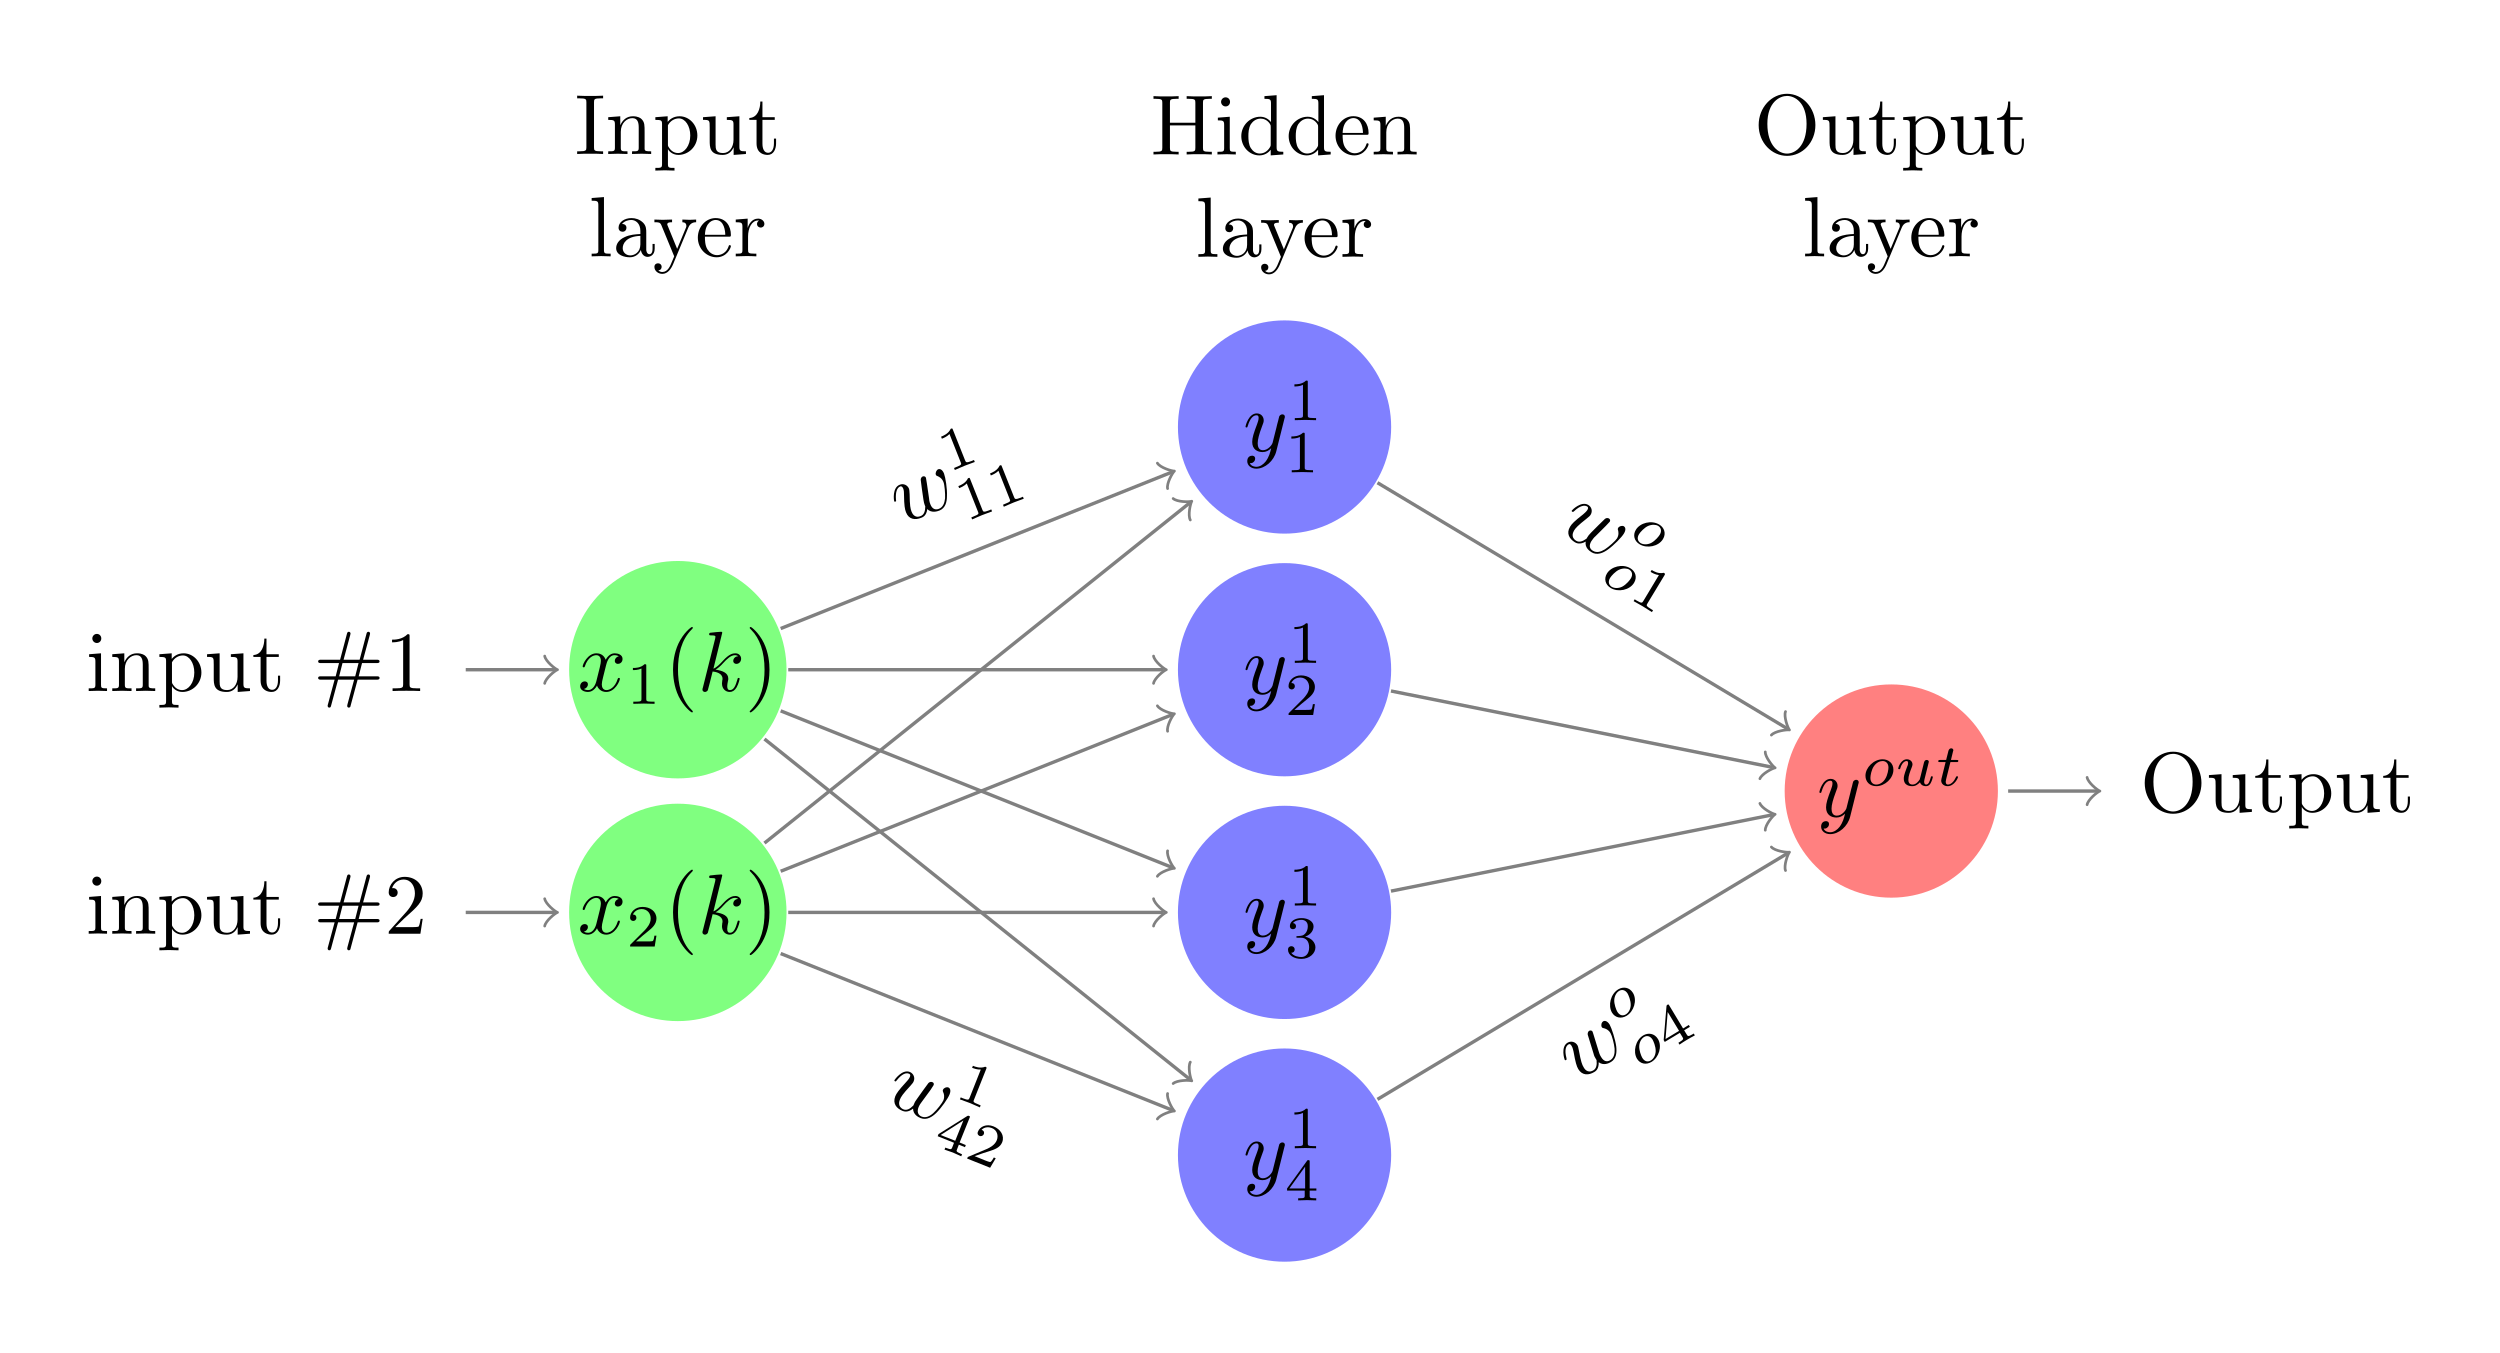 <?xml version="1.0" encoding="UTF-8"?>
<svg xmlns="http://www.w3.org/2000/svg" xmlns:xlink="http://www.w3.org/1999/xlink" width="292pt" height="158pt" viewBox="0 0 292 158" version="1.1">
<defs>
<g>
<symbol overflow="visible" id="glyph0-0">
<path style="stroke:none;" d=""/>
</symbol>
<symbol overflow="visible" id="glyph0-1">
<path style="stroke:none;" d="M 3.328 -3.016 C 3.391 -3.266 3.625 -4.188 4.312 -4.188 C 4.359 -4.188 4.609 -4.188 4.812 -4.062 C 4.531 -4 4.344 -3.766 4.344 -3.516 C 4.344 -3.359 4.453 -3.172 4.719 -3.172 C 4.938 -3.172 5.25 -3.344 5.25 -3.75 C 5.25 -4.266 4.672 -4.406 4.328 -4.406 C 3.75 -4.406 3.406 -3.875 3.281 -3.656 C 3.031 -4.312 2.5 -4.406 2.203 -4.406 C 1.172 -4.406 0.594 -3.125 0.594 -2.875 C 0.594 -2.766 0.703 -2.766 0.719 -2.766 C 0.797 -2.766 0.828 -2.797 0.844 -2.875 C 1.188 -3.938 1.844 -4.188 2.188 -4.188 C 2.375 -4.188 2.719 -4.094 2.719 -3.516 C 2.719 -3.203 2.547 -2.547 2.188 -1.141 C 2.031 -0.531 1.672 -0.109 1.234 -0.109 C 1.172 -0.109 0.953 -0.109 0.734 -0.234 C 0.984 -0.297 1.203 -0.5 1.203 -0.781 C 1.203 -1.047 0.984 -1.125 0.844 -1.125 C 0.531 -1.125 0.297 -0.875 0.297 -0.547 C 0.297 -0.094 0.781 0.109 1.219 0.109 C 1.891 0.109 2.25 -0.594 2.266 -0.641 C 2.391 -0.281 2.75 0.109 3.344 0.109 C 4.375 0.109 4.938 -1.172 4.938 -1.422 C 4.938 -1.531 4.859 -1.531 4.828 -1.531 C 4.734 -1.531 4.719 -1.484 4.688 -1.422 C 4.359 -0.344 3.688 -0.109 3.375 -0.109 C 2.984 -0.109 2.828 -0.422 2.828 -0.766 C 2.828 -0.984 2.875 -1.203 2.984 -1.641 Z M 3.328 -3.016 "/>
</symbol>
<symbol overflow="visible" id="glyph0-2">
<path style="stroke:none;" d="M 2.859 -6.812 C 2.859 -6.812 2.859 -6.922 2.734 -6.922 C 2.5 -6.922 1.781 -6.844 1.516 -6.812 C 1.438 -6.812 1.328 -6.797 1.328 -6.625 C 1.328 -6.5 1.422 -6.5 1.562 -6.5 C 2.047 -6.5 2.062 -6.438 2.062 -6.328 L 2.031 -6.125 L 0.594 -0.391 C 0.547 -0.25 0.547 -0.234 0.547 -0.172 C 0.547 0.062 0.75 0.109 0.844 0.109 C 0.969 0.109 1.109 0.016 1.172 -0.094 C 1.219 -0.188 1.672 -2.031 1.734 -2.281 C 2.078 -2.25 2.891 -2.094 2.891 -1.438 C 2.891 -1.359 2.891 -1.328 2.859 -1.219 C 2.844 -1.109 2.828 -0.984 2.828 -0.875 C 2.828 -0.297 3.219 0.109 3.734 0.109 C 4.031 0.109 4.312 -0.047 4.531 -0.422 C 4.781 -0.859 4.891 -1.406 4.891 -1.422 C 4.891 -1.531 4.797 -1.531 4.766 -1.531 C 4.672 -1.531 4.656 -1.484 4.625 -1.344 C 4.422 -0.625 4.203 -0.109 3.766 -0.109 C 3.562 -0.109 3.438 -0.219 3.438 -0.578 C 3.438 -0.75 3.484 -0.984 3.516 -1.141 C 3.562 -1.312 3.562 -1.344 3.562 -1.453 C 3.562 -2.094 2.938 -2.375 2.078 -2.5 C 2.391 -2.672 2.719 -2.984 2.938 -3.234 C 3.422 -3.766 3.875 -4.188 4.359 -4.188 C 4.422 -4.188 4.438 -4.188 4.453 -4.172 C 4.578 -4.156 4.578 -4.156 4.672 -4.094 C 4.688 -4.094 4.688 -4.078 4.703 -4.062 C 4.234 -4.031 4.141 -3.641 4.141 -3.516 C 4.141 -3.359 4.25 -3.172 4.516 -3.172 C 4.781 -3.172 5.062 -3.391 5.062 -3.781 C 5.062 -4.078 4.828 -4.406 4.391 -4.406 C 4.109 -4.406 3.656 -4.328 2.938 -3.531 C 2.594 -3.156 2.203 -2.75 1.828 -2.609 Z M 2.859 -6.812 "/>
</symbol>
<symbol overflow="visible" id="glyph0-3">
<path style="stroke:none;" d="M 4.844 -3.797 C 4.891 -3.938 4.891 -3.953 4.891 -4.031 C 4.891 -4.203 4.75 -4.297 4.594 -4.297 C 4.5 -4.297 4.344 -4.234 4.25 -4.094 C 4.234 -4.031 4.141 -3.734 4.109 -3.547 C 4.031 -3.297 3.969 -3.016 3.906 -2.75 L 3.453 -0.953 C 3.422 -0.812 2.984 -0.109 2.328 -0.109 C 1.828 -0.109 1.719 -0.547 1.719 -0.922 C 1.719 -1.375 1.891 -2 2.219 -2.875 C 2.375 -3.281 2.422 -3.391 2.422 -3.594 C 2.422 -4.031 2.109 -4.406 1.609 -4.406 C 0.656 -4.406 0.297 -2.953 0.297 -2.875 C 0.297 -2.766 0.391 -2.766 0.406 -2.766 C 0.516 -2.766 0.516 -2.797 0.562 -2.953 C 0.844 -3.891 1.234 -4.188 1.578 -4.188 C 1.656 -4.188 1.828 -4.188 1.828 -3.875 C 1.828 -3.625 1.719 -3.359 1.656 -3.172 C 1.25 -2.109 1.078 -1.547 1.078 -1.078 C 1.078 -0.188 1.703 0.109 2.297 0.109 C 2.688 0.109 3.016 -0.062 3.297 -0.344 C 3.172 0.172 3.047 0.672 2.656 1.203 C 2.391 1.531 2.016 1.828 1.562 1.828 C 1.422 1.828 0.969 1.797 0.797 1.406 C 0.953 1.406 1.094 1.406 1.219 1.281 C 1.328 1.203 1.422 1.062 1.422 0.875 C 1.422 0.562 1.156 0.531 1.062 0.531 C 0.828 0.531 0.5 0.688 0.5 1.172 C 0.5 1.672 0.938 2.047 1.562 2.047 C 2.578 2.047 3.609 1.141 3.891 0.016 Z M 4.844 -3.797 "/>
</symbol>
<symbol overflow="visible" id="glyph1-0">
<path style="stroke:none;" d=""/>
</symbol>
<symbol overflow="visible" id="glyph1-1">
<path style="stroke:none;" d="M 2.328 -4.438 C 2.328 -4.625 2.328 -4.625 2.125 -4.625 C 1.672 -4.188 1.047 -4.188 0.766 -4.188 L 0.766 -3.938 C 0.922 -3.938 1.391 -3.938 1.766 -4.125 L 1.766 -0.578 C 1.766 -0.344 1.766 -0.25 1.078 -0.25 L 0.812 -0.25 L 0.812 0 C 0.938 0 1.797 -0.031 2.047 -0.031 C 2.266 -0.031 3.141 0 3.297 0 L 3.297 -0.25 L 3.031 -0.25 C 2.328 -0.25 2.328 -0.344 2.328 -0.578 Z M 2.328 -4.438 "/>
</symbol>
<symbol overflow="visible" id="glyph1-2">
<path style="stroke:none;" d="M 3.516 -1.266 L 3.281 -1.266 C 3.266 -1.109 3.188 -0.703 3.094 -0.641 C 3.047 -0.594 2.516 -0.594 2.406 -0.594 L 1.125 -0.594 C 1.859 -1.234 2.109 -1.438 2.516 -1.766 C 3.031 -2.172 3.516 -2.609 3.516 -3.266 C 3.516 -4.109 2.781 -4.625 1.891 -4.625 C 1.031 -4.625 0.438 -4.016 0.438 -3.375 C 0.438 -3.031 0.734 -2.984 0.812 -2.984 C 0.969 -2.984 1.172 -3.109 1.172 -3.359 C 1.172 -3.484 1.125 -3.734 0.766 -3.734 C 0.984 -4.219 1.453 -4.375 1.781 -4.375 C 2.484 -4.375 2.844 -3.828 2.844 -3.266 C 2.844 -2.656 2.406 -2.188 2.188 -1.938 L 0.516 -0.266 C 0.438 -0.203 0.438 -0.188 0.438 0 L 3.312 0 Z M 3.516 -1.266 "/>
</symbol>
<symbol overflow="visible" id="glyph1-3">
<path style="stroke:none;" d="M 1.906 -2.328 C 2.453 -2.328 2.844 -1.953 2.844 -1.203 C 2.844 -0.344 2.328 -0.078 1.938 -0.078 C 1.656 -0.078 1.031 -0.156 0.75 -0.578 C 1.078 -0.578 1.156 -0.812 1.156 -0.969 C 1.156 -1.188 0.984 -1.344 0.766 -1.344 C 0.578 -1.344 0.375 -1.219 0.375 -0.938 C 0.375 -0.281 1.094 0.141 1.938 0.141 C 2.906 0.141 3.578 -0.516 3.578 -1.203 C 3.578 -1.75 3.141 -2.297 2.375 -2.453 C 3.094 -2.719 3.359 -3.234 3.359 -3.672 C 3.359 -4.219 2.734 -4.625 1.953 -4.625 C 1.188 -4.625 0.594 -4.25 0.594 -3.688 C 0.594 -3.453 0.75 -3.328 0.953 -3.328 C 1.172 -3.328 1.312 -3.484 1.312 -3.672 C 1.312 -3.875 1.172 -4.031 0.953 -4.047 C 1.203 -4.344 1.672 -4.422 1.938 -4.422 C 2.25 -4.422 2.688 -4.266 2.688 -3.672 C 2.688 -3.375 2.594 -3.047 2.406 -2.844 C 2.188 -2.578 1.984 -2.562 1.641 -2.531 C 1.469 -2.516 1.453 -2.516 1.422 -2.516 C 1.406 -2.516 1.344 -2.5 1.344 -2.422 C 1.344 -2.328 1.406 -2.328 1.531 -2.328 Z M 1.906 -2.328 "/>
</symbol>
<symbol overflow="visible" id="glyph1-4">
<path style="stroke:none;" d="M 3.688 -1.141 L 3.688 -1.391 L 2.906 -1.391 L 2.906 -4.5 C 2.906 -4.641 2.906 -4.703 2.766 -4.703 C 2.672 -4.703 2.641 -4.703 2.578 -4.594 L 0.266 -1.391 L 0.266 -1.141 L 2.328 -1.141 L 2.328 -0.578 C 2.328 -0.328 2.328 -0.25 1.75 -0.25 L 1.562 -0.25 L 1.562 0 C 1.922 -0.016 2.359 -0.031 2.609 -0.031 C 2.875 -0.031 3.312 -0.016 3.672 0 L 3.672 -0.25 L 3.484 -0.25 C 2.906 -0.25 2.906 -0.328 2.906 -0.578 L 2.906 -1.141 Z M 2.375 -3.938 L 2.375 -1.391 L 0.531 -1.391 Z M 2.375 -3.938 "/>
</symbol>
<symbol overflow="visible" id="glyph2-0">
<path style="stroke:none;" d=""/>
</symbol>
<symbol overflow="visible" id="glyph2-1">
<path style="stroke:none;" d="M 3.297 2.391 C 3.297 2.359 3.297 2.344 3.125 2.172 C 1.891 0.922 1.562 -0.969 1.562 -2.5 C 1.562 -4.234 1.938 -5.969 3.172 -7.203 C 3.297 -7.328 3.297 -7.344 3.297 -7.375 C 3.297 -7.453 3.266 -7.484 3.203 -7.484 C 3.094 -7.484 2.203 -6.797 1.609 -5.531 C 1.109 -4.438 0.984 -3.328 0.984 -2.5 C 0.984 -1.719 1.094 -0.516 1.641 0.625 C 2.25 1.844 3.094 2.5 3.203 2.5 C 3.266 2.5 3.297 2.469 3.297 2.391 Z M 3.297 2.391 "/>
</symbol>
<symbol overflow="visible" id="glyph2-2">
<path style="stroke:none;" d="M 2.875 -2.5 C 2.875 -3.266 2.766 -4.469 2.219 -5.609 C 1.625 -6.828 0.766 -7.484 0.672 -7.484 C 0.609 -7.484 0.562 -7.438 0.562 -7.375 C 0.562 -7.344 0.562 -7.328 0.75 -7.141 C 1.734 -6.156 2.297 -4.578 2.297 -2.5 C 2.297 -0.781 1.938 0.969 0.703 2.219 C 0.562 2.344 0.562 2.359 0.562 2.391 C 0.562 2.453 0.609 2.5 0.672 2.5 C 0.766 2.5 1.672 1.812 2.25 0.547 C 2.766 -0.547 2.875 -1.656 2.875 -2.5 Z M 2.875 -2.5 "/>
</symbol>
<symbol overflow="visible" id="glyph2-3">
<path style="stroke:none;" d="M 1.766 -4.406 L 0.375 -4.297 L 0.375 -3.984 C 1.016 -3.984 1.109 -3.922 1.109 -3.438 L 1.109 -0.75 C 1.109 -0.312 1 -0.312 0.328 -0.312 L 0.328 0 C 0.641 -0.016 1.188 -0.031 1.422 -0.031 C 1.781 -0.031 2.125 -0.016 2.469 0 L 2.469 -0.312 C 1.797 -0.312 1.766 -0.359 1.766 -0.75 Z M 1.797 -6.141 C 1.797 -6.453 1.562 -6.672 1.281 -6.672 C 0.969 -6.672 0.75 -6.406 0.75 -6.141 C 0.75 -5.875 0.969 -5.609 1.281 -5.609 C 1.562 -5.609 1.797 -5.828 1.797 -6.141 Z M 1.797 -6.141 "/>
</symbol>
<symbol overflow="visible" id="glyph2-4">
<path style="stroke:none;" d="M 1.094 -3.422 L 1.094 -0.75 C 1.094 -0.312 0.984 -0.312 0.312 -0.312 L 0.312 0 C 0.672 -0.016 1.172 -0.031 1.453 -0.031 C 1.703 -0.031 2.219 -0.016 2.562 0 L 2.562 -0.312 C 1.891 -0.312 1.781 -0.312 1.781 -0.75 L 1.781 -2.594 C 1.781 -3.625 2.5 -4.188 3.125 -4.188 C 3.766 -4.188 3.875 -3.656 3.875 -3.078 L 3.875 -0.75 C 3.875 -0.312 3.766 -0.312 3.094 -0.312 L 3.094 0 C 3.438 -0.016 3.953 -0.031 4.219 -0.031 C 4.469 -0.031 5 -0.016 5.328 0 L 5.328 -0.312 C 4.812 -0.312 4.562 -0.312 4.562 -0.609 L 4.562 -2.516 C 4.562 -3.375 4.562 -3.672 4.25 -4.031 C 4.109 -4.203 3.781 -4.406 3.203 -4.406 C 2.469 -4.406 2 -3.984 1.719 -3.359 L 1.719 -4.406 L 0.312 -4.297 L 0.312 -3.984 C 1.016 -3.984 1.094 -3.922 1.094 -3.422 Z M 1.094 -3.422 "/>
</symbol>
<symbol overflow="visible" id="glyph2-5">
<path style="stroke:none;" d="M 1.719 -3.75 L 1.719 -4.406 L 0.281 -4.297 L 0.281 -3.984 C 0.984 -3.984 1.062 -3.922 1.062 -3.484 L 1.062 1.172 C 1.062 1.625 0.953 1.625 0.281 1.625 L 0.281 1.938 C 0.625 1.922 1.141 1.906 1.391 1.906 C 1.672 1.906 2.172 1.922 2.516 1.938 L 2.516 1.625 C 1.859 1.625 1.75 1.625 1.75 1.172 L 1.75 -0.594 C 1.797 -0.422 2.219 0.109 2.969 0.109 C 4.156 0.109 5.188 -0.875 5.188 -2.156 C 5.188 -3.422 4.234 -4.406 3.109 -4.406 C 2.328 -4.406 1.906 -3.969 1.719 -3.75 Z M 1.75 -1.141 L 1.75 -3.359 C 2.031 -3.875 2.516 -4.156 3.031 -4.156 C 3.766 -4.156 4.359 -3.281 4.359 -2.156 C 4.359 -0.953 3.672 -0.109 2.938 -0.109 C 2.531 -0.109 2.156 -0.312 1.891 -0.719 C 1.75 -0.922 1.75 -0.938 1.75 -1.141 Z M 1.75 -1.141 "/>
</symbol>
<symbol overflow="visible" id="glyph2-6">
<path style="stroke:none;" d="M 3.891 -0.781 L 3.891 0.109 L 5.328 0 L 5.328 -0.312 C 4.641 -0.312 4.562 -0.375 4.562 -0.875 L 4.562 -4.406 L 3.094 -4.297 L 3.094 -3.984 C 3.781 -3.984 3.875 -3.922 3.875 -3.422 L 3.875 -1.656 C 3.875 -0.781 3.391 -0.109 2.656 -0.109 C 1.828 -0.109 1.781 -0.578 1.781 -1.094 L 1.781 -4.406 L 0.312 -4.297 L 0.312 -3.984 C 1.094 -3.984 1.094 -3.953 1.094 -3.078 L 1.094 -1.578 C 1.094 -0.797 1.094 0.109 2.609 0.109 C 3.172 0.109 3.609 -0.172 3.891 -0.781 Z M 3.891 -0.781 "/>
</symbol>
<symbol overflow="visible" id="glyph2-7">
<path style="stroke:none;" d="M 1.719 -3.984 L 3.156 -3.984 L 3.156 -4.297 L 1.719 -4.297 L 1.719 -6.125 L 1.469 -6.125 C 1.469 -5.312 1.172 -4.25 0.188 -4.203 L 0.188 -3.984 L 1.031 -3.984 L 1.031 -1.234 C 1.031 -0.016 1.969 0.109 2.328 0.109 C 3.031 0.109 3.312 -0.594 3.312 -1.234 L 3.312 -1.797 L 3.062 -1.797 L 3.062 -1.25 C 3.062 -0.516 2.766 -0.141 2.391 -0.141 C 1.719 -0.141 1.719 -1.047 1.719 -1.219 Z M 1.719 -3.984 "/>
</symbol>
<symbol overflow="visible" id="glyph2-8">
<path style="stroke:none;" d="M 5.172 -1.328 L 7.406 -1.328 C 7.547 -1.328 7.734 -1.328 7.734 -1.531 C 7.734 -1.719 7.547 -1.719 7.391 -1.719 L 5.297 -1.719 L 5.688 -3.266 L 7.391 -3.266 C 7.547 -3.266 7.734 -3.266 7.734 -3.453 C 7.734 -3.656 7.547 -3.656 7.406 -3.656 L 5.812 -3.656 L 6.594 -6.547 C 6.594 -6.562 6.625 -6.672 6.625 -6.719 C 6.625 -6.828 6.547 -6.922 6.438 -6.922 C 6.266 -6.922 6.234 -6.781 6.203 -6.672 L 5.406 -3.656 L 3.531 -3.656 L 4.312 -6.547 C 4.312 -6.562 4.344 -6.672 4.344 -6.719 C 4.344 -6.828 4.25 -6.922 4.141 -6.922 C 3.984 -6.922 3.953 -6.781 3.922 -6.672 L 3.125 -3.656 L 0.891 -3.656 C 0.75 -3.656 0.562 -3.656 0.562 -3.453 C 0.562 -3.266 0.75 -3.266 0.891 -3.266 L 3 -3.266 L 2.609 -1.719 L 0.891 -1.719 C 0.75 -1.719 0.562 -1.719 0.562 -1.531 C 0.562 -1.328 0.75 -1.328 0.891 -1.328 L 2.484 -1.328 L 1.703 1.562 C 1.688 1.578 1.672 1.688 1.672 1.734 C 1.672 1.844 1.75 1.938 1.859 1.938 C 2.031 1.938 2.047 1.797 2.078 1.688 L 2.891 -1.328 L 4.766 -1.328 L 3.984 1.562 C 3.984 1.578 3.953 1.688 3.953 1.734 C 3.953 1.844 4.031 1.938 4.141 1.938 C 4.312 1.938 4.344 1.797 4.359 1.688 Z M 3.016 -1.719 L 3.406 -3.266 L 5.281 -3.266 L 4.891 -1.719 Z M 3.016 -1.719 "/>
</symbol>
<symbol overflow="visible" id="glyph2-9">
<path style="stroke:none;" d="M 2.938 -6.375 C 2.938 -6.625 2.938 -6.641 2.703 -6.641 C 2.078 -6 1.203 -6 0.891 -6 L 0.891 -5.688 C 1.094 -5.688 1.672 -5.688 2.188 -5.953 L 2.188 -0.781 C 2.188 -0.422 2.156 -0.312 1.266 -0.312 L 0.953 -0.312 L 0.953 0 C 1.297 -0.031 2.156 -0.031 2.562 -0.031 C 2.953 -0.031 3.828 -0.031 4.172 0 L 4.172 -0.312 L 3.859 -0.312 C 2.953 -0.312 2.938 -0.422 2.938 -0.781 Z M 2.938 -6.375 "/>
</symbol>
<symbol overflow="visible" id="glyph2-10">
<path style="stroke:none;" d="M 1.266 -0.766 L 2.328 -1.797 C 3.875 -3.172 4.469 -3.703 4.469 -4.703 C 4.469 -5.844 3.578 -6.641 2.359 -6.641 C 1.234 -6.641 0.5 -5.719 0.5 -4.828 C 0.5 -4.281 1 -4.281 1.031 -4.281 C 1.203 -4.281 1.547 -4.391 1.547 -4.812 C 1.547 -5.062 1.359 -5.328 1.016 -5.328 C 0.938 -5.328 0.922 -5.328 0.891 -5.312 C 1.109 -5.969 1.656 -6.328 2.234 -6.328 C 3.141 -6.328 3.562 -5.516 3.562 -4.703 C 3.562 -3.906 3.078 -3.125 2.516 -2.5 L 0.609 -0.375 C 0.5 -0.266 0.5 -0.234 0.5 0 L 4.203 0 L 4.469 -1.734 L 4.234 -1.734 C 4.172 -1.438 4.109 -1 4 -0.844 C 3.938 -0.766 3.281 -0.766 3.062 -0.766 Z M 1.266 -0.766 "/>
</symbol>
<symbol overflow="visible" id="glyph2-11">
<path style="stroke:none;" d="M 7.188 -3.375 C 7.188 -5.406 5.688 -7.031 3.875 -7.031 C 2.078 -7.031 0.562 -5.438 0.562 -3.375 C 0.562 -1.328 2.094 0.219 3.875 0.219 C 5.688 0.219 7.188 -1.359 7.188 -3.375 Z M 3.875 -0.047 C 2.922 -0.047 1.578 -0.922 1.578 -3.516 C 1.578 -6.094 3.047 -6.781 3.875 -6.781 C 4.734 -6.781 6.156 -6.078 6.156 -3.516 C 6.156 -0.875 4.797 -0.047 3.875 -0.047 Z M 3.875 -0.047 "/>
</symbol>
<symbol overflow="visible" id="glyph2-12">
<path style="stroke:none;" d="M 6.109 -6.031 C 6.109 -6.391 6.125 -6.5 6.891 -6.5 L 7.141 -6.5 L 7.141 -6.812 C 6.781 -6.781 6.047 -6.781 5.672 -6.781 C 5.297 -6.781 4.547 -6.781 4.203 -6.812 L 4.203 -6.5 L 4.438 -6.5 C 5.203 -6.5 5.219 -6.391 5.219 -6.031 L 5.219 -3.703 L 2.25 -3.703 L 2.25 -6.031 C 2.25 -6.391 2.266 -6.5 3.031 -6.5 L 3.266 -6.5 L 3.266 -6.812 C 2.922 -6.781 2.188 -6.781 1.797 -6.781 C 1.422 -6.781 0.672 -6.781 0.328 -6.812 L 0.328 -6.5 L 0.562 -6.5 C 1.328 -6.5 1.359 -6.391 1.359 -6.031 L 1.359 -0.781 C 1.359 -0.422 1.328 -0.312 0.562 -0.312 L 0.328 -0.312 L 0.328 0 C 0.672 -0.031 1.422 -0.031 1.797 -0.031 C 2.172 -0.031 2.922 -0.031 3.266 0 L 3.266 -0.312 L 3.031 -0.312 C 2.266 -0.312 2.25 -0.422 2.25 -0.781 L 2.25 -3.391 L 5.219 -3.391 L 5.219 -0.781 C 5.219 -0.422 5.203 -0.312 4.438 -0.312 L 4.203 -0.312 L 4.203 0 C 4.547 -0.031 5.281 -0.031 5.656 -0.031 C 6.047 -0.031 6.781 -0.031 7.141 0 L 7.141 -0.312 L 6.891 -0.312 C 6.125 -0.312 6.109 -0.422 6.109 -0.781 Z M 6.109 -6.031 "/>
</symbol>
<symbol overflow="visible" id="glyph2-13">
<path style="stroke:none;" d="M 3.781 -0.547 L 3.781 0.109 L 5.25 0 L 5.25 -0.312 C 4.562 -0.312 4.469 -0.375 4.469 -0.875 L 4.469 -6.922 L 3.047 -6.812 L 3.047 -6.5 C 3.734 -6.5 3.812 -6.438 3.812 -5.938 L 3.812 -3.781 C 3.531 -4.141 3.094 -4.406 2.562 -4.406 C 1.391 -4.406 0.344 -3.422 0.344 -2.141 C 0.344 -0.875 1.312 0.109 2.453 0.109 C 3.094 0.109 3.531 -0.234 3.781 -0.547 Z M 3.781 -3.219 L 3.781 -1.172 C 3.781 -1 3.781 -0.984 3.672 -0.812 C 3.375 -0.328 2.938 -0.109 2.5 -0.109 C 2.047 -0.109 1.688 -0.375 1.453 -0.75 C 1.203 -1.156 1.172 -1.719 1.172 -2.141 C 1.172 -2.5 1.188 -3.094 1.469 -3.547 C 1.688 -3.859 2.062 -4.188 2.609 -4.188 C 2.953 -4.188 3.375 -4.031 3.672 -3.594 C 3.781 -3.422 3.781 -3.406 3.781 -3.219 Z M 3.781 -3.219 "/>
</symbol>
<symbol overflow="visible" id="glyph2-14">
<path style="stroke:none;" d="M 1.109 -2.516 C 1.172 -4 2.016 -4.25 2.359 -4.25 C 3.375 -4.25 3.484 -2.906 3.484 -2.516 Z M 1.109 -2.297 L 3.891 -2.297 C 4.109 -2.297 4.141 -2.297 4.141 -2.516 C 4.141 -3.5 3.594 -4.469 2.359 -4.469 C 1.203 -4.469 0.281 -3.438 0.281 -2.188 C 0.281 -0.859 1.328 0.109 2.469 0.109 C 3.688 0.109 4.141 -1 4.141 -1.188 C 4.141 -1.281 4.062 -1.312 4 -1.312 C 3.922 -1.312 3.891 -1.25 3.875 -1.172 C 3.531 -0.141 2.625 -0.141 2.531 -0.141 C 2.031 -0.141 1.641 -0.438 1.406 -0.812 C 1.109 -1.281 1.109 -1.938 1.109 -2.297 Z M 1.109 -2.297 "/>
</symbol>
<symbol overflow="visible" id="glyph2-15">
<path style="stroke:none;" d="M 1.766 -6.922 L 0.328 -6.812 L 0.328 -6.5 C 1.031 -6.5 1.109 -6.438 1.109 -5.938 L 1.109 -0.75 C 1.109 -0.312 1 -0.312 0.328 -0.312 L 0.328 0 C 0.656 -0.016 1.188 -0.031 1.438 -0.031 C 1.688 -0.031 2.172 -0.016 2.547 0 L 2.547 -0.312 C 1.875 -0.312 1.766 -0.312 1.766 -0.75 Z M 1.766 -6.922 "/>
</symbol>
<symbol overflow="visible" id="glyph2-16">
<path style="stroke:none;" d="M 3.312 -0.75 C 3.359 -0.359 3.625 0.062 4.094 0.062 C 4.312 0.062 4.922 -0.078 4.922 -0.891 L 4.922 -1.453 L 4.672 -1.453 L 4.672 -0.891 C 4.672 -0.312 4.422 -0.25 4.312 -0.25 C 3.984 -0.25 3.938 -0.703 3.938 -0.75 L 3.938 -2.734 C 3.938 -3.156 3.938 -3.547 3.578 -3.922 C 3.188 -4.312 2.688 -4.469 2.219 -4.469 C 1.391 -4.469 0.703 -4 0.703 -3.344 C 0.703 -3.047 0.906 -2.875 1.172 -2.875 C 1.453 -2.875 1.625 -3.078 1.625 -3.328 C 1.625 -3.453 1.578 -3.781 1.109 -3.781 C 1.391 -4.141 1.875 -4.25 2.188 -4.25 C 2.688 -4.25 3.25 -3.859 3.25 -2.969 L 3.25 -2.609 C 2.734 -2.578 2.047 -2.547 1.422 -2.25 C 0.672 -1.906 0.422 -1.391 0.422 -0.953 C 0.422 -0.141 1.391 0.109 2.016 0.109 C 2.672 0.109 3.125 -0.297 3.312 -0.75 Z M 3.25 -2.391 L 3.25 -1.391 C 3.25 -0.453 2.531 -0.109 2.078 -0.109 C 1.594 -0.109 1.188 -0.453 1.188 -0.953 C 1.188 -1.5 1.609 -2.328 3.25 -2.391 Z M 3.25 -2.391 "/>
</symbol>
<symbol overflow="visible" id="glyph2-17">
<path style="stroke:none;" d="M 4.141 -3.344 C 4.391 -3.984 4.906 -3.984 5.062 -3.984 L 5.062 -4.297 C 4.828 -4.281 4.547 -4.266 4.312 -4.266 C 4.141 -4.266 3.672 -4.281 3.453 -4.297 L 3.453 -3.984 C 3.766 -3.984 3.922 -3.812 3.922 -3.562 C 3.922 -3.453 3.906 -3.438 3.859 -3.312 L 2.844 -0.875 L 1.75 -3.547 C 1.703 -3.656 1.688 -3.688 1.688 -3.734 C 1.688 -3.984 2.047 -3.984 2.25 -3.984 L 2.25 -4.297 C 1.984 -4.281 1.328 -4.266 1.156 -4.266 C 0.891 -4.266 0.484 -4.281 0.188 -4.297 L 0.188 -3.984 C 0.672 -3.984 0.859 -3.984 1 -3.641 L 2.5 0 C 2.438 0.125 2.297 0.453 2.25 0.594 C 2.031 1.141 1.75 1.828 1.109 1.828 C 1.062 1.828 0.828 1.828 0.641 1.641 C 0.953 1.609 1.031 1.391 1.031 1.219 C 1.031 0.969 0.844 0.812 0.609 0.812 C 0.406 0.812 0.188 0.938 0.188 1.234 C 0.188 1.688 0.609 2.047 1.109 2.047 C 1.734 2.047 2.141 1.469 2.375 0.906 Z M 4.141 -3.344 "/>
</symbol>
<symbol overflow="visible" id="glyph2-18">
<path style="stroke:none;" d="M 1.672 -3.312 L 1.672 -4.406 L 0.281 -4.297 L 0.281 -3.984 C 0.984 -3.984 1.062 -3.922 1.062 -3.422 L 1.062 -0.75 C 1.062 -0.312 0.953 -0.312 0.281 -0.312 L 0.281 0 C 0.672 -0.016 1.141 -0.031 1.422 -0.031 C 1.812 -0.031 2.281 -0.031 2.688 0 L 2.688 -0.312 L 2.469 -0.312 C 1.734 -0.312 1.719 -0.422 1.719 -0.781 L 1.719 -2.312 C 1.719 -3.297 2.141 -4.188 2.891 -4.188 C 2.953 -4.188 2.984 -4.188 3 -4.172 C 2.969 -4.172 2.766 -4.047 2.766 -3.781 C 2.766 -3.516 2.984 -3.359 3.203 -3.359 C 3.375 -3.359 3.625 -3.484 3.625 -3.797 C 3.625 -4.109 3.312 -4.406 2.891 -4.406 C 2.156 -4.406 1.797 -3.734 1.672 -3.312 Z M 1.672 -3.312 "/>
</symbol>
<symbol overflow="visible" id="glyph2-19">
<path style="stroke:none;" d="M 2.25 -6.031 C 2.25 -6.391 2.266 -6.5 3.062 -6.5 L 3.312 -6.5 L 3.312 -6.812 C 2.969 -6.781 2.188 -6.781 1.797 -6.781 C 1.422 -6.781 0.625 -6.781 0.281 -6.812 L 0.281 -6.5 L 0.531 -6.5 C 1.328 -6.5 1.359 -6.391 1.359 -6.031 L 1.359 -0.781 C 1.359 -0.422 1.328 -0.312 0.531 -0.312 L 0.281 -0.312 L 0.281 0 C 0.625 -0.031 1.422 -0.031 1.797 -0.031 C 2.188 -0.031 2.969 -0.031 3.312 0 L 3.312 -0.312 L 3.062 -0.312 C 2.266 -0.312 2.25 -0.422 2.25 -0.781 Z M 2.25 -6.031 "/>
</symbol>
<symbol overflow="visible" id="glyph3-0">
<path style="stroke:none;" d=""/>
</symbol>
<symbol overflow="visible" id="glyph3-1">
<path style="stroke:none;" d="M 3.703 -1.859 C 3.703 -2.625 3.125 -3.078 2.438 -3.078 C 1.406 -3.078 0.438 -2.109 0.438 -1.156 C 0.438 -0.453 0.938 0.062 1.703 0.062 C 2.703 0.062 3.703 -0.844 3.703 -1.859 Z M 1.703 -0.125 C 1.359 -0.125 1.016 -0.344 1.016 -0.906 C 1.016 -1.188 1.141 -1.875 1.422 -2.266 C 1.719 -2.703 2.125 -2.875 2.438 -2.875 C 2.812 -2.875 3.125 -2.625 3.125 -2.109 C 3.125 -1.938 3.047 -1.25 2.734 -0.766 C 2.469 -0.344 2.062 -0.125 1.703 -0.125 Z M 1.703 -0.125 "/>
</symbol>
<symbol overflow="visible" id="glyph3-2">
<path style="stroke:none;" d="M 2.953 -1.125 C 2.906 -0.984 2.844 -0.719 2.844 -0.719 C 2.703 -0.5 2.422 -0.125 2 -0.125 C 1.516 -0.125 1.516 -0.578 1.516 -0.703 C 1.516 -1.109 1.703 -1.609 1.906 -2.125 C 1.953 -2.266 2 -2.359 2 -2.469 C 2 -2.844 1.688 -3.078 1.344 -3.078 C 0.641 -3.078 0.328 -2.125 0.328 -2 C 0.328 -1.922 0.422 -1.922 0.453 -1.922 C 0.547 -1.922 0.547 -1.953 0.578 -2.031 C 0.734 -2.594 1.047 -2.875 1.312 -2.875 C 1.438 -2.875 1.484 -2.797 1.484 -2.641 C 1.484 -2.469 1.438 -2.328 1.359 -2.172 C 0.984 -1.203 0.984 -1 0.984 -0.812 C 0.984 -0.703 0.984 -0.375 1.25 -0.156 C 1.453 0.016 1.719 0.062 1.969 0.062 C 2.406 0.062 2.641 -0.172 2.875 -0.391 C 3.031 0.062 3.484 0.062 3.578 0.062 C 3.812 0.062 4 -0.062 4.125 -0.297 C 4.281 -0.578 4.375 -0.969 4.375 -1 C 4.375 -1.094 4.281 -1.094 4.266 -1.094 C 4.156 -1.094 4.156 -1.062 4.109 -0.875 C 4.016 -0.547 3.891 -0.125 3.594 -0.125 C 3.422 -0.125 3.359 -0.281 3.359 -0.469 C 3.359 -0.578 3.422 -0.844 3.469 -1.016 C 3.516 -1.203 3.594 -1.484 3.625 -1.641 L 3.781 -2.266 C 3.828 -2.438 3.906 -2.75 3.906 -2.781 C 3.906 -2.922 3.797 -3 3.672 -3 C 3.422 -3 3.359 -2.797 3.312 -2.578 Z M 2.953 -1.125 "/>
</symbol>
<symbol overflow="visible" id="glyph3-3">
<path style="stroke:none;" d="M 1.719 -2.75 L 2.422 -2.75 C 2.562 -2.75 2.641 -2.75 2.641 -2.906 C 2.641 -3 2.562 -3 2.438 -3 L 1.781 -3 L 2.031 -4.031 C 2.047 -4.062 2.062 -4.109 2.062 -4.125 C 2.062 -4.266 1.953 -4.359 1.812 -4.359 C 1.641 -4.359 1.547 -4.234 1.484 -4.062 C 1.438 -3.875 1.531 -4.219 1.219 -3 L 0.516 -3 C 0.391 -3 0.297 -3 0.297 -2.844 C 0.297 -2.75 0.375 -2.75 0.5 -2.75 L 1.156 -2.75 L 0.75 -1.109 C 0.703 -0.938 0.641 -0.688 0.641 -0.594 C 0.641 -0.188 1 0.062 1.391 0.062 C 2.172 0.062 2.609 -0.906 2.609 -1 C 2.609 -1.094 2.516 -1.094 2.5 -1.094 C 2.406 -1.094 2.406 -1.078 2.344 -0.953 C 2.156 -0.516 1.797 -0.125 1.422 -0.125 C 1.266 -0.125 1.172 -0.219 1.172 -0.469 C 1.172 -0.531 1.203 -0.688 1.219 -0.75 Z M 1.719 -2.75 "/>
</symbol>
<symbol overflow="visible" id="glyph4-0">
<path style="stroke:none;" d=""/>
</symbol>
<symbol overflow="visible" id="glyph4-1">
<path style="stroke:none;" d="M 3.031 -4.859 C 3 -5.078 2.938 -5.469 2.922 -5.516 C 2.859 -5.688 2.688 -5.719 2.547 -5.672 C 2.438 -5.625 2.312 -5.5 2.312 -5.281 C 2.312 -5.188 2.578 -3.25 2.625 -2.984 C 2.672 -2.656 2.719 -2.5 2.781 -2.328 C 2.828 -2.219 2.828 -2.203 2.844 -2.172 C 2.844 -1.594 2.688 -1.188 2.312 -1.047 C 1.562 -0.734 1.297 -1.422 1.234 -1.578 C 1.109 -1.891 1.031 -2.281 1.016 -3.578 C 0.984 -3.906 1 -4.062 0.938 -4.25 C 0.766 -4.656 0.297 -4.891 -0.141 -4.703 C -1.031 -4.359 -0.828 -2.859 -0.781 -2.781 C -0.75 -2.688 -0.672 -2.719 -0.656 -2.734 C -0.547 -2.766 -0.547 -2.781 -0.578 -2.938 C -0.656 -3.922 -0.422 -4.359 -0.094 -4.5 C -0.016 -4.531 0.141 -4.562 0.266 -4.266 C 0.359 -4.031 0.359 -3.75 0.359 -3.547 C 0.375 -2.297 0.453 -1.828 0.594 -1.484 C 0.922 -0.625 1.688 -0.562 2.375 -0.844 C 2.547 -0.906 2.984 -1.078 3.078 -1.859 C 3.562 -1.375 4.219 -1.578 4.5 -1.688 C 5.203 -1.969 5.375 -2.703 5.375 -3.375 C 5.422 -4.219 5.203 -5.562 5.031 -6.016 C 4.828 -6.516 4.531 -6.578 4.359 -6.516 C 4.141 -6.422 4 -6.078 4.078 -5.875 C 4.125 -5.766 4.203 -5.719 4.328 -5.688 C 4.453 -5.625 4.797 -5.469 4.969 -5.016 C 5.094 -4.719 5.188 -3.688 5.156 -3.109 C 5.094 -2.531 4.891 -2.062 4.438 -1.891 C 4 -1.719 3.641 -1.891 3.438 -2.422 C 3.328 -2.688 3.281 -3 3.281 -3.141 Z M 3.031 -4.859 "/>
</symbol>
<symbol overflow="visible" id="glyph5-0">
<path style="stroke:none;" d=""/>
</symbol>
<symbol overflow="visible" id="glyph5-1">
<path style="stroke:none;" d="M 0.516 -5.016 C 0.453 -5.188 0.438 -5.172 0.266 -5.109 C 0 -4.531 -0.594 -4.297 -0.859 -4.188 L -0.766 -3.953 C -0.594 -4.016 -0.172 -4.188 0.125 -4.5 L 1.438 -1.188 C 1.531 -0.969 1.562 -0.891 0.906 -0.641 L 0.656 -0.531 L 0.75 -0.297 C 0.875 -0.344 1.656 -0.703 1.906 -0.797 C 2.109 -0.875 2.938 -1.172 3.078 -1.234 L 2.984 -1.469 L 2.734 -1.359 C 2.078 -1.109 2.047 -1.188 1.953 -1.406 Z M 0.516 -5.016 "/>
</symbol>
<symbol overflow="visible" id="glyph6-0">
<path style="stroke:none;" d=""/>
</symbol>
<symbol overflow="visible" id="glyph6-1">
<path style="stroke:none;" d="M 5.562 -1.422 C 5.688 -1.609 5.906 -1.938 5.922 -1.984 C 5.984 -2.156 5.906 -2.281 5.766 -2.328 C 5.656 -2.375 5.469 -2.375 5.312 -2.219 C 5.25 -2.156 4.109 -0.562 3.969 -0.359 C 3.766 -0.094 3.688 0.062 3.625 0.234 C 3.578 0.344 3.578 0.359 3.562 0.391 C 3.156 0.812 2.781 1 2.406 0.859 C 1.656 0.547 1.922 -0.141 1.984 -0.297 C 2.109 -0.609 2.312 -0.938 3.203 -1.891 C 3.422 -2.156 3.531 -2.25 3.594 -2.438 C 3.766 -2.844 3.578 -3.328 3.141 -3.516 C 2.25 -3.859 1.391 -2.641 1.344 -2.562 C 1.312 -2.469 1.391 -2.438 1.406 -2.422 C 1.516 -2.391 1.516 -2.406 1.609 -2.531 C 2.219 -3.297 2.703 -3.453 3.031 -3.312 C 3.109 -3.281 3.266 -3.219 3.141 -2.922 C 3.047 -2.688 2.828 -2.469 2.703 -2.328 C 1.844 -1.391 1.578 -1.016 1.438 -0.672 C 1.109 0.188 1.594 0.75 2.281 1.031 C 2.453 1.094 2.891 1.266 3.516 0.766 C 3.531 1.469 4.125 1.766 4.406 1.875 C 5.109 2.156 5.75 1.734 6.219 1.281 C 6.828 0.688 7.609 -0.438 7.781 -0.891 C 7.984 -1.391 7.812 -1.641 7.641 -1.703 C 7.422 -1.797 7.094 -1.641 7.016 -1.438 C 6.969 -1.328 6.984 -1.25 7.047 -1.125 C 7.109 -1 7.234 -0.656 7.062 -0.203 C 6.938 0.094 6.312 0.906 5.875 1.297 C 5.438 1.688 4.984 1.875 4.531 1.703 C 4.094 1.531 3.953 1.141 4.156 0.609 C 4.266 0.344 4.438 0.094 4.531 -0.016 Z M 5.562 -1.422 "/>
</symbol>
<symbol overflow="visible" id="glyph7-0">
<path style="stroke:none;" d=""/>
</symbol>
<symbol overflow="visible" id="glyph7-1">
<path style="stroke:none;" d="M 3.828 -3.266 C 3.891 -3.438 3.875 -3.453 3.703 -3.516 C 3.125 -3.281 2.531 -3.516 2.266 -3.625 L 2.172 -3.391 C 2.344 -3.328 2.766 -3.156 3.188 -3.188 L 1.875 0.125 C 1.781 0.344 1.75 0.422 1.094 0.172 L 0.844 0.062 L 0.75 0.297 C 0.875 0.344 1.688 0.641 1.938 0.734 C 2.141 0.812 2.938 1.172 3.078 1.234 L 3.172 1 L 2.922 0.891 C 2.266 0.641 2.297 0.562 2.391 0.344 Z M 3.828 -3.266 "/>
</symbol>
<symbol overflow="visible" id="glyph7-2">
<path style="stroke:none;" d="M 3.859 0.312 L 3.953 0.062 L 3.234 -0.234 L 4.391 -3.109 C 4.453 -3.266 4.469 -3.297 4.312 -3.344 C 4.25 -3.375 4.219 -3.391 4.125 -3.328 L 0.766 -1.219 L 0.672 -0.969 L 2.578 -0.203 L 2.375 0.328 C 2.281 0.547 2.25 0.625 1.734 0.422 L 1.562 0.359 L 1.469 0.594 C 1.781 0.703 2.219 0.844 2.453 0.938 C 2.703 1.047 3.094 1.219 3.422 1.375 L 3.516 1.141 L 3.344 1.062 C 2.812 0.844 2.844 0.766 2.938 0.547 L 3.141 0.016 Z M 3.672 -2.812 L 2.719 -0.438 L 1.016 -1.109 Z M 3.672 -2.812 "/>
</symbol>
<symbol overflow="visible" id="glyph7-3">
<path style="stroke:none;" d="M 3.75 0.125 L 3.531 0.031 C 3.469 0.172 3.234 0.531 3.125 0.562 C 3.062 0.594 2.547 0.391 2.469 0.359 L 1.281 -0.125 C 2.203 -0.453 2.484 -0.547 3 -0.703 C 3.641 -0.906 4.25 -1.125 4.5 -1.734 C 4.812 -2.516 4.312 -3.281 3.469 -3.609 C 2.672 -3.922 1.906 -3.594 1.672 -2.984 C 1.531 -2.656 1.797 -2.516 1.859 -2.484 C 2.016 -2.422 2.266 -2.469 2.359 -2.703 C 2.406 -2.812 2.453 -3.062 2.094 -3.203 C 2.484 -3.578 2.984 -3.531 3.297 -3.406 C 3.938 -3.156 4.078 -2.5 3.875 -1.984 C 3.656 -1.422 3.062 -1.125 2.766 -0.984 L 0.578 -0.062 C 0.484 -0.031 0.484 -0.031 0.406 0.156 L 3.094 1.234 Z M 3.75 0.125 "/>
</symbol>
<symbol overflow="visible" id="glyph8-0">
<path style="stroke:none;" d=""/>
</symbol>
<symbol overflow="visible" id="glyph8-1">
<path style="stroke:none;" d="M 5.719 -0.531 C 5.859 -0.688 6.141 -0.969 6.172 -1.016 C 6.266 -1.172 6.188 -1.328 6.062 -1.391 C 5.953 -1.453 5.766 -1.469 5.609 -1.344 C 5.531 -1.297 4.141 0.109 3.969 0.281 C 3.734 0.516 3.641 0.656 3.547 0.812 C 3.484 0.906 3.484 0.922 3.453 0.969 C 2.984 1.312 2.578 1.422 2.25 1.219 C 1.547 0.797 1.922 0.172 2 0.016 C 2.172 -0.266 2.438 -0.562 3.453 -1.359 C 3.719 -1.578 3.844 -1.672 3.938 -1.828 C 4.172 -2.219 4.078 -2.719 3.656 -2.969 C 2.844 -3.453 1.781 -2.391 1.734 -2.312 C 1.688 -2.234 1.766 -2.188 1.781 -2.188 C 1.875 -2.125 1.875 -2.125 2 -2.234 C 2.719 -2.906 3.219 -2.969 3.516 -2.797 C 3.594 -2.75 3.719 -2.656 3.562 -2.391 C 3.422 -2.172 3.188 -1.984 3.047 -1.859 C 2.047 -1.078 1.719 -0.75 1.531 -0.422 C 1.062 0.359 1.453 1 2.094 1.391 C 2.234 1.469 2.641 1.719 3.359 1.312 C 3.234 2.016 3.797 2.406 4.047 2.562 C 4.688 2.953 5.391 2.641 5.938 2.25 C 6.641 1.75 7.594 0.781 7.828 0.359 C 8.109 -0.109 7.969 -0.375 7.828 -0.469 C 7.609 -0.594 7.266 -0.484 7.156 -0.297 C 7.094 -0.188 7.094 -0.109 7.141 0 C 7.172 0.141 7.266 0.516 7.016 0.938 C 6.844 1.219 6.078 1.906 5.594 2.219 C 5.094 2.531 4.625 2.641 4.203 2.391 C 3.797 2.156 3.719 1.766 4.016 1.266 C 4.172 1.031 4.359 0.797 4.484 0.703 Z M 5.719 -0.531 "/>
</symbol>
<symbol overflow="visible" id="glyph9-0">
<path style="stroke:none;" d=""/>
</symbol>
<symbol overflow="visible" id="glyph9-1">
<path style="stroke:none;" d="M 4.141 0.312 C 4.547 -0.359 4.281 -1.047 3.703 -1.391 C 2.797 -1.938 1.453 -1.594 0.969 -0.766 C 0.609 -0.172 0.766 0.531 1.422 0.922 C 2.281 1.438 3.625 1.172 4.141 0.312 Z M 1.531 0.781 C 1.234 0.594 1.047 0.219 1.344 -0.266 C 1.484 -0.5 1.953 -1.016 2.391 -1.219 C 2.859 -1.422 3.312 -1.391 3.578 -1.234 C 3.906 -1.031 4.031 -0.641 3.766 -0.203 C 3.688 -0.062 3.266 0.5 2.75 0.766 C 2.297 0.984 1.828 0.953 1.531 0.781 Z M 1.531 0.781 "/>
</symbol>
<symbol overflow="visible" id="glyph10-0">
<path style="stroke:none;" d=""/>
</symbol>
<symbol overflow="visible" id="glyph10-1">
<path style="stroke:none;" d="M 4.312 -2.609 C 4.406 -2.781 4.391 -2.781 4.219 -2.891 C 3.609 -2.734 3.047 -3.078 2.812 -3.219 L 2.688 -3 C 2.828 -2.906 3.219 -2.672 3.656 -2.625 L 1.828 0.422 C 1.703 0.625 1.656 0.703 1.047 0.344 L 0.828 0.203 L 0.703 0.422 C 0.797 0.484 1.562 0.891 1.781 1.031 C 1.969 1.141 2.703 1.625 2.844 1.703 L 2.969 1.484 L 2.734 1.344 C 2.141 0.984 2.188 0.906 2.312 0.703 Z M 4.312 -2.609 "/>
</symbol>
<symbol overflow="visible" id="glyph11-0">
<path style="stroke:none;" d=""/>
</symbol>
<symbol overflow="visible" id="glyph11-1">
<path style="stroke:none;" d="M 2.219 -5.281 C 2.141 -5.5 2.047 -5.875 2.016 -5.922 C 1.922 -6.078 1.75 -6.078 1.625 -6.016 C 1.516 -5.953 1.422 -5.781 1.453 -5.562 C 1.469 -5.484 2.047 -3.609 2.125 -3.375 C 2.203 -3.047 2.297 -2.906 2.391 -2.75 C 2.453 -2.656 2.453 -2.641 2.484 -2.594 C 2.547 -2.031 2.453 -1.609 2.125 -1.406 C 1.422 -0.984 1.047 -1.609 0.969 -1.766 C 0.797 -2.047 0.656 -2.406 0.422 -3.703 C 0.344 -4.016 0.344 -4.172 0.25 -4.328 C 0.016 -4.719 -0.484 -4.875 -0.906 -4.625 C -1.719 -4.141 -1.281 -2.703 -1.234 -2.625 C -1.188 -2.547 -1.109 -2.594 -1.094 -2.594 C -1 -2.656 -1 -2.656 -1.031 -2.828 C -1.281 -3.781 -1.094 -4.25 -0.797 -4.422 C -0.719 -4.469 -0.594 -4.531 -0.438 -4.266 C -0.297 -4.047 -0.25 -3.766 -0.203 -3.578 C 0.016 -2.328 0.156 -1.875 0.344 -1.547 C 0.812 -0.766 1.578 -0.812 2.219 -1.203 C 2.359 -1.281 2.766 -1.531 2.734 -2.344 C 3.297 -1.922 3.922 -2.219 4.172 -2.375 C 4.812 -2.766 4.859 -3.516 4.781 -4.188 C 4.672 -5.031 4.25 -6.312 4.016 -6.734 C 3.734 -7.203 3.406 -7.219 3.266 -7.125 C 3.047 -7 2.984 -6.641 3.094 -6.453 C 3.156 -6.344 3.25 -6.328 3.359 -6.312 C 3.516 -6.266 3.859 -6.172 4.109 -5.75 C 4.281 -5.469 4.547 -4.469 4.594 -3.906 C 4.625 -3.312 4.5 -2.828 4.078 -2.578 C 3.672 -2.344 3.312 -2.453 3.016 -2.953 C 2.859 -3.188 2.766 -3.484 2.734 -3.609 Z M 2.219 -5.281 "/>
</symbol>
<symbol overflow="visible" id="glyph12-0">
<path style="stroke:none;" d=""/>
</symbol>
<symbol overflow="visible" id="glyph12-1">
<path style="stroke:none;" d="M 2.234 -3.5 C 1.828 -4.172 1.094 -4.266 0.516 -3.922 C -0.391 -3.375 -0.703 -2.031 -0.219 -1.203 C 0.141 -0.609 0.828 -0.438 1.484 -0.828 C 2.344 -1.344 2.75 -2.641 2.234 -3.5 Z M 1.406 -1 C 1.109 -0.812 0.703 -0.812 0.406 -1.297 C 0.266 -1.531 0.016 -2.203 0.047 -2.688 C 0.078 -3.203 0.344 -3.578 0.609 -3.734 C 0.938 -3.938 1.344 -3.859 1.609 -3.422 C 1.688 -3.281 1.984 -2.656 1.969 -2.078 C 1.953 -1.578 1.703 -1.172 1.406 -1 Z M 1.406 -1 "/>
</symbol>
<symbol overflow="visible" id="glyph13-0">
<path style="stroke:none;" d=""/>
</symbol>
<symbol overflow="visible" id="glyph13-1">
<path style="stroke:none;" d="M 2.578 -2.891 L 2.453 -3.109 L 1.781 -2.703 L 0.172 -5.375 C 0.094 -5.5 0.078 -5.547 -0.047 -5.469 C -0.125 -5.422 -0.141 -5.406 -0.156 -5.297 L -0.484 -1.344 L -0.359 -1.125 L 1.406 -2.188 L 1.703 -1.703 C 1.828 -1.5 1.875 -1.422 1.391 -1.125 L 1.234 -1.031 L 1.359 -0.812 C 1.625 -1 2.016 -1.25 2.234 -1.375 C 2.469 -1.516 2.844 -1.734 3.156 -1.891 L 3.031 -2.109 L 2.875 -2.016 C 2.375 -1.719 2.328 -1.797 2.203 -2 L 1.906 -2.484 Z M -0.016 -4.625 L 1.312 -2.422 L -0.266 -1.469 Z M -0.016 -4.625 "/>
</symbol>
</g>
</defs>
<g id="surface1">
<path style=" stroke:none;fill-rule:nonzero;fill:rgb(50%,100%,50%);fill-opacity:1;" d="M 91.867 78.223 C 91.867 71.207 86.184 65.523 79.168 65.523 C 72.156 65.523 66.473 71.207 66.473 78.223 C 66.473 85.234 72.156 90.918 79.168 90.918 C 86.184 90.918 91.867 85.234 91.867 78.223 Z M 91.867 78.223 "/>
<g style="fill:rgb(0%,0%,0%);fill-opacity:1;">
  <use xlink:href="#glyph0-1" x="67.463" y="80.712"/>
</g>
<g style="fill:rgb(0%,0%,0%);fill-opacity:1;">
  <use xlink:href="#glyph1-1" x="73.157" y="82.206"/>
</g>
<g style="fill:rgb(0%,0%,0%);fill-opacity:1;">
  <use xlink:href="#glyph2-1" x="77.626" y="80.712"/>
</g>
<g style="fill:rgb(0%,0%,0%);fill-opacity:1;">
  <use xlink:href="#glyph0-2" x="81.5" y="80.712"/>
</g>
<g style="fill:rgb(0%,0%,0%);fill-opacity:1;">
  <use xlink:href="#glyph2-2" x="87.001" y="80.712"/>
</g>
<g style="fill:rgb(0%,0%,0%);fill-opacity:1;">
  <use xlink:href="#glyph2-3" x="10.033" y="80.712"/>
  <use xlink:href="#glyph2-4" x="12.801" y="80.712"/>
  <use xlink:href="#glyph2-5" x="18.336" y="80.712"/>
  <use xlink:href="#glyph2-6" x="23.871" y="80.712"/>
  <use xlink:href="#glyph2-7" x="29.406" y="80.712"/>
</g>
<g style="fill:rgb(0%,0%,0%);fill-opacity:1;">
  <use xlink:href="#glyph2-8" x="36.598" y="80.712"/>
  <use xlink:href="#glyph2-9" x="44.9" y="80.712"/>
</g>
<path style="fill:none;stroke-width:0.399;stroke-linecap:butt;stroke-linejoin:miter;stroke:rgb(50%,50%,50%);stroke-opacity:1;stroke-miterlimit:10;" d="M -14.353 -56.695 L -24.771 -56.695 " transform="matrix(1,0,0,-1,79.169,21.528)"/>
<path style="fill:none;stroke-width:0.319;stroke-linecap:round;stroke-linejoin:round;stroke:rgb(50%,50%,50%);stroke-opacity:1;stroke-miterlimit:10;" d="M -1.196 1.593 C -1.094 0.995 -0.001 0.101 0.3 -0.001 C -0.001 -0.099 -1.094 -0.997 -1.196 -1.595 " transform="matrix(1,0,0,-1,64.817,78.222)"/>
<path style=" stroke:none;fill-rule:nonzero;fill:rgb(50%,100%,50%);fill-opacity:1;" d="M 91.867 106.57 C 91.867 99.555 86.184 93.871 79.168 93.871 C 72.156 93.871 66.473 99.555 66.473 106.57 C 66.473 113.582 72.156 119.266 79.168 119.266 C 86.184 119.266 91.867 113.582 91.867 106.57 Z M 91.867 106.57 "/>
<g style="fill:rgb(0%,0%,0%);fill-opacity:1;">
  <use xlink:href="#glyph0-1" x="67.463" y="109.058"/>
</g>
<g style="fill:rgb(0%,0%,0%);fill-opacity:1;">
  <use xlink:href="#glyph1-2" x="73.157" y="110.552"/>
</g>
<g style="fill:rgb(0%,0%,0%);fill-opacity:1;">
  <use xlink:href="#glyph2-1" x="77.626" y="109.058"/>
</g>
<g style="fill:rgb(0%,0%,0%);fill-opacity:1;">
  <use xlink:href="#glyph0-2" x="81.5" y="109.058"/>
</g>
<g style="fill:rgb(0%,0%,0%);fill-opacity:1;">
  <use xlink:href="#glyph2-2" x="87.001" y="109.058"/>
</g>
<g style="fill:rgb(0%,0%,0%);fill-opacity:1;">
  <use xlink:href="#glyph2-3" x="10.033" y="109.058"/>
  <use xlink:href="#glyph2-4" x="12.801" y="109.058"/>
  <use xlink:href="#glyph2-5" x="18.336" y="109.058"/>
  <use xlink:href="#glyph2-6" x="23.871" y="109.058"/>
  <use xlink:href="#glyph2-7" x="29.406" y="109.058"/>
</g>
<g style="fill:rgb(0%,0%,0%);fill-opacity:1;">
  <use xlink:href="#glyph2-8" x="36.598" y="109.058"/>
  <use xlink:href="#glyph2-10" x="44.9" y="109.058"/>
</g>
<path style="fill:none;stroke-width:0.399;stroke-linecap:butt;stroke-linejoin:miter;stroke:rgb(50%,50%,50%);stroke-opacity:1;stroke-miterlimit:10;" d="M -14.353 -85.042 L -24.771 -85.042 " transform="matrix(1,0,0,-1,79.169,21.528)"/>
<path style="fill:none;stroke-width:0.319;stroke-linecap:round;stroke-linejoin:round;stroke:rgb(50%,50%,50%);stroke-opacity:1;stroke-miterlimit:10;" d="M -1.196 1.596 C -1.094 0.998 -0.001 0.1 0.3 -0.002 C -0.001 -0.1 -1.094 -0.998 -1.196 -1.596 " transform="matrix(1,0,0,-1,64.817,106.568)"/>
<path style=" stroke:none;fill-rule:nonzero;fill:rgb(50%,50%,100%);fill-opacity:1;" d="M 162.488 49.875 C 162.488 42.996 156.914 37.422 150.035 37.422 C 143.156 37.422 137.582 42.996 137.582 49.875 C 137.582 56.754 143.156 62.328 150.035 62.328 C 156.914 62.328 162.488 56.754 162.488 49.875 Z M 162.488 49.875 "/>
<g style="fill:rgb(0%,0%,0%);fill-opacity:1;">
  <use xlink:href="#glyph0-3" x="145.179" y="52.693"/>
</g>
<g style="fill:rgb(0%,0%,0%);fill-opacity:1;">
  <use xlink:href="#glyph1-1" x="150.421" y="49.077"/>
</g>
<g style="fill:rgb(0%,0%,0%);fill-opacity:1;">
  <use xlink:href="#glyph1-1" x="150.064" y="55.166"/>
</g>
<path style=" stroke:none;fill-rule:nonzero;fill:rgb(50%,50%,100%);fill-opacity:1;" d="M 162.488 78.223 C 162.488 71.344 156.914 65.77 150.035 65.77 C 143.156 65.77 137.582 71.344 137.582 78.223 C 137.582 85.098 143.156 90.676 150.035 90.676 C 156.914 90.676 162.488 85.098 162.488 78.223 Z M 162.488 78.223 "/>
<g style="fill:rgb(0%,0%,0%);fill-opacity:1;">
  <use xlink:href="#glyph0-3" x="145.179" y="81.039"/>
</g>
<g style="fill:rgb(0%,0%,0%);fill-opacity:1;">
  <use xlink:href="#glyph1-1" x="150.421" y="77.424"/>
</g>
<g style="fill:rgb(0%,0%,0%);fill-opacity:1;">
  <use xlink:href="#glyph1-2" x="150.064" y="83.512"/>
</g>
<path style=" stroke:none;fill-rule:nonzero;fill:rgb(50%,50%,100%);fill-opacity:1;" d="M 162.488 106.57 C 162.488 99.691 156.914 94.113 150.035 94.113 C 143.156 94.113 137.582 99.691 137.582 106.57 C 137.582 113.445 143.156 119.023 150.035 119.023 C 156.914 119.023 162.488 113.445 162.488 106.57 Z M 162.488 106.57 "/>
<g style="fill:rgb(0%,0%,0%);fill-opacity:1;">
  <use xlink:href="#glyph0-3" x="145.179" y="109.386"/>
</g>
<g style="fill:rgb(0%,0%,0%);fill-opacity:1;">
  <use xlink:href="#glyph1-1" x="150.421" y="105.77"/>
</g>
<g style="fill:rgb(0%,0%,0%);fill-opacity:1;">
  <use xlink:href="#glyph1-3" x="150.064" y="111.859"/>
</g>
<path style=" stroke:none;fill-rule:nonzero;fill:rgb(50%,50%,100%);fill-opacity:1;" d="M 162.488 134.914 C 162.488 128.039 156.914 122.461 150.035 122.461 C 143.156 122.461 137.582 128.039 137.582 134.914 C 137.582 141.793 143.156 147.367 150.035 147.367 C 156.914 147.367 162.488 141.793 162.488 134.914 Z M 162.488 134.914 "/>
<g style="fill:rgb(0%,0%,0%);fill-opacity:1;">
  <use xlink:href="#glyph0-3" x="145.179" y="137.732"/>
</g>
<g style="fill:rgb(0%,0%,0%);fill-opacity:1;">
  <use xlink:href="#glyph1-1" x="150.421" y="134.117"/>
</g>
<g style="fill:rgb(0%,0%,0%);fill-opacity:1;">
  <use xlink:href="#glyph1-4" x="150.064" y="140.205"/>
</g>
<path style=" stroke:none;fill-rule:nonzero;fill:rgb(100%,50%,50%);fill-opacity:1;" d="M 233.355 92.395 C 233.355 85.516 227.781 79.941 220.902 79.941 C 214.023 79.941 208.449 85.516 208.449 92.395 C 208.449 99.273 214.023 104.848 220.902 104.848 C 227.781 104.848 233.355 99.273 233.355 92.395 Z M 233.355 92.395 "/>
<g style="fill:rgb(0%,0%,0%);fill-opacity:1;">
  <use xlink:href="#glyph0-3" x="212.205" y="95.378"/>
</g>
<g style="fill:rgb(0%,0%,0%);fill-opacity:1;">
  <use xlink:href="#glyph3-1" x="217.447" y="91.763"/>
  <use xlink:href="#glyph3-2" x="221.38" y="91.763"/>
  <use xlink:href="#glyph3-3" x="226.09" y="91.763"/>
</g>
<g style="fill:rgb(0%,0%,0%);fill-opacity:1;">
  <use xlink:href="#glyph2-11" x="249.942" y="94.829"/>
  <use xlink:href="#glyph2-6" x="257.691" y="94.829"/>
  <use xlink:href="#glyph2-7" x="263.226" y="94.829"/>
  <use xlink:href="#glyph2-5" x="267.101" y="94.829"/>
  <use xlink:href="#glyph2-6" x="272.636" y="94.829"/>
  <use xlink:href="#glyph2-7" x="278.171" y="94.829"/>
</g>
<path style="fill:none;stroke-width:0.399;stroke-linecap:butt;stroke-linejoin:miter;stroke:rgb(50%,50%,50%);stroke-opacity:1;stroke-miterlimit:10;" d="M 155.382 -70.867 L 165.8 -70.867 " transform="matrix(1,0,0,-1,79.169,21.528)"/>
<path style="fill:none;stroke-width:0.319;stroke-linecap:round;stroke-linejoin:round;stroke:rgb(50%,50%,50%);stroke-opacity:1;stroke-miterlimit:10;" d="M -1.196 1.594 C -1.095 0.997 -0.001 0.098 0.3 0 C -0.001 -0.101 -1.095 -0.996 -1.196 -1.593 " transform="matrix(1,0,0,-1,244.97,92.395)"/>
<path style="fill:none;stroke-width:0.399;stroke-linecap:butt;stroke-linejoin:miter;stroke:rgb(50%,50%,50%);stroke-opacity:1;stroke-miterlimit:10;" d="M 12.015 -51.886 L 57.726 -33.605 " transform="matrix(1,0,0,-1,79.169,21.528)"/>
<path style="fill:none;stroke-width:0.319;stroke-linecap:round;stroke-linejoin:round;stroke:rgb(50%,50%,50%);stroke-opacity:1;stroke-miterlimit:10;" d="M -1.197 1.593 C -1.097 0.995 -0 0.1 0.3 0.001 C -0.001 -0.101 -1.097 -0.996 -1.194 -1.595 " transform="matrix(0.932,-0.373,-0.373,-0.932,136.893,55.132)"/>
<g style="fill:rgb(0%,0%,0%);fill-opacity:1;">
  <use xlink:href="#glyph4-1" x="105.228" y="61.321"/>
</g>
<g style="fill:rgb(0%,0%,0%);fill-opacity:1;">
  <use xlink:href="#glyph5-1" x="110.776" y="55.194"/>
</g>
<g style="fill:rgb(0%,0%,0%);fill-opacity:1;">
  <use xlink:href="#glyph5-1" x="112.795" y="60.966"/>
  <use xlink:href="#glyph5-1" x="116.495" y="59.486"/>
</g>
<path style="fill:none;stroke-width:0.399;stroke-linecap:butt;stroke-linejoin:miter;stroke:rgb(50%,50%,50%);stroke-opacity:1;stroke-miterlimit:10;" d="M 12.897 -56.695 L 56.761 -56.695 " transform="matrix(1,0,0,-1,79.169,21.528)"/>
<path style="fill:none;stroke-width:0.319;stroke-linecap:round;stroke-linejoin:round;stroke:rgb(50%,50%,50%);stroke-opacity:1;stroke-miterlimit:10;" d="M -1.194 1.593 C -1.097 0.995 0.001 0.101 0.298 -0.001 C 0.001 -0.099 -1.097 -0.997 -1.194 -1.595 " transform="matrix(1,0,0,-1,135.929,78.222)"/>
<path style="fill:none;stroke-width:0.399;stroke-linecap:butt;stroke-linejoin:miter;stroke:rgb(50%,50%,50%);stroke-opacity:1;stroke-miterlimit:10;" d="M 12.015 -61.499 L 57.726 -79.784 " transform="matrix(1,0,0,-1,79.169,21.528)"/>
<path style="fill:none;stroke-width:0.319;stroke-linecap:round;stroke-linejoin:round;stroke:rgb(50%,50%,50%);stroke-opacity:1;stroke-miterlimit:10;" d="M -1.194 1.596 C -1.096 0.994 -0 0.099 0.299 0.001 C -0.001 -0.098 -1.096 -0.997 -1.197 -1.595 " transform="matrix(0.932,0.373,0.373,-0.932,136.893,101.311)"/>
<path style="fill:none;stroke-width:0.399;stroke-linecap:butt;stroke-linejoin:miter;stroke:rgb(50%,50%,50%);stroke-opacity:1;stroke-miterlimit:10;" d="M 10.12 -64.788 L 59.796 -104.531 " transform="matrix(1,0,0,-1,79.169,21.528)"/>
<path style="fill:none;stroke-width:0.319;stroke-linecap:round;stroke-linejoin:round;stroke:rgb(50%,50%,50%);stroke-opacity:1;stroke-miterlimit:10;" d="M -1.196 1.593 C -1.097 0.995 -0.002 0.099 0.297 -0 C -0.002 -0.1 -1.097 -0.996 -1.196 -1.593 " transform="matrix(0.785,0.628,0.628,-0.785,138.966,126.059)"/>
<path style="fill:none;stroke-width:0.399;stroke-linecap:butt;stroke-linejoin:miter;stroke:rgb(50%,50%,50%);stroke-opacity:1;stroke-miterlimit:10;" d="M 10.12 -76.945 L 59.796 -37.202 " transform="matrix(1,0,0,-1,79.169,21.528)"/>
<path style="fill:none;stroke-width:0.319;stroke-linecap:round;stroke-linejoin:round;stroke:rgb(50%,50%,50%);stroke-opacity:1;stroke-miterlimit:10;" d="M -1.196 1.594 C -1.096 0.997 -0.001 0.101 0.298 0.001 C -0.001 -0.099 -1.096 -0.995 -1.196 -1.592 " transform="matrix(0.785,-0.628,-0.628,-0.785,138.966,58.731)"/>
<path style="fill:none;stroke-width:0.399;stroke-linecap:butt;stroke-linejoin:miter;stroke:rgb(50%,50%,50%);stroke-opacity:1;stroke-miterlimit:10;" d="M 12.015 -80.234 L 57.726 -61.952 " transform="matrix(1,0,0,-1,79.169,21.528)"/>
<path style="fill:none;stroke-width:0.319;stroke-linecap:round;stroke-linejoin:round;stroke:rgb(50%,50%,50%);stroke-opacity:1;stroke-miterlimit:10;" d="M -1.196 1.596 C -1.096 0.998 -0.001 0.099 0.299 -0 C 0 -0.098 -1.097 -0.997 -1.194 -1.595 " transform="matrix(0.932,-0.373,-0.373,-0.932,136.893,83.479)"/>
<path style="fill:none;stroke-width:0.399;stroke-linecap:butt;stroke-linejoin:miter;stroke:rgb(50%,50%,50%);stroke-opacity:1;stroke-miterlimit:10;" d="M 12.897 -85.042 L 56.761 -85.042 " transform="matrix(1,0,0,-1,79.169,21.528)"/>
<path style="fill:none;stroke-width:0.319;stroke-linecap:round;stroke-linejoin:round;stroke:rgb(50%,50%,50%);stroke-opacity:1;stroke-miterlimit:10;" d="M -1.194 1.596 C -1.097 0.998 0.001 0.1 0.298 -0.002 C 0.001 -0.1 -1.097 -0.998 -1.194 -1.596 " transform="matrix(1,0,0,-1,135.929,106.568)"/>
<path style="fill:none;stroke-width:0.399;stroke-linecap:butt;stroke-linejoin:miter;stroke:rgb(50%,50%,50%);stroke-opacity:1;stroke-miterlimit:10;" d="M 12.015 -89.847 L 57.726 -108.128 " transform="matrix(1,0,0,-1,79.169,21.528)"/>
<path style="fill:none;stroke-width:0.319;stroke-linecap:round;stroke-linejoin:round;stroke:rgb(50%,50%,50%);stroke-opacity:1;stroke-miterlimit:10;" d="M -1.194 1.596 C -1.097 0.997 0 0.099 0.299 0 C -0.001 -0.099 -1.096 -0.998 -1.196 -1.596 " transform="matrix(0.932,0.373,0.373,-0.932,136.893,129.658)"/>
<g style="fill:rgb(0%,0%,0%);fill-opacity:1;">
  <use xlink:href="#glyph6-1" x="103.128" y="128.719"/>
</g>
<g style="fill:rgb(0%,0%,0%);fill-opacity:1;">
  <use xlink:href="#glyph7-1" x="111.369" y="128.109"/>
</g>
<g style="fill:rgb(0%,0%,0%);fill-opacity:1;">
  <use xlink:href="#glyph7-2" x="108.851" y="133.681"/>
  <use xlink:href="#glyph7-3" x="112.551" y="135.161"/>
</g>
<path style="fill:none;stroke-width:0.399;stroke-linecap:butt;stroke-linejoin:miter;stroke:rgb(50%,50%,50%);stroke-opacity:1;stroke-miterlimit:10;" d="M 81.718 -34.855 L 129.585 -63.577 " transform="matrix(1,0,0,-1,79.169,21.528)"/>
<path style="fill:none;stroke-width:0.319;stroke-linecap:round;stroke-linejoin:round;stroke:rgb(50%,50%,50%);stroke-opacity:1;stroke-miterlimit:10;" d="M -1.196 1.595 C -1.096 0.997 0 0.1 0.299 0.002 C 0.002 -0.099 -1.096 -0.998 -1.197 -1.594 " transform="matrix(0.861,0.517,0.517,-0.861,208.753,85.105)"/>
<g style="fill:rgb(0%,0%,0%);fill-opacity:1;">
  <use xlink:href="#glyph8-1" x="181.852" y="61.945"/>
</g>
<g style="fill:rgb(0%,0%,0%);fill-opacity:1;">
  <use xlink:href="#glyph9-1" x="190.094" y="62.656"/>
</g>
<g style="fill:rgb(0%,0%,0%);fill-opacity:1;">
  <use xlink:href="#glyph9-1" x="186.717" y="67.761"/>
</g>
<g style="fill:rgb(0%,0%,0%);fill-opacity:1;">
  <use xlink:href="#glyph10-1" x="190.103" y="69.793"/>
</g>
<path style="fill:none;stroke-width:0.399;stroke-linecap:butt;stroke-linejoin:miter;stroke:rgb(50%,50%,50%);stroke-opacity:1;stroke-miterlimit:10;" d="M 83.296 -59.179 L 127.874 -68.097 " transform="matrix(1,0,0,-1,79.169,21.528)"/>
<path style="fill:none;stroke-width:0.319;stroke-linecap:round;stroke-linejoin:round;stroke:rgb(50%,50%,50%);stroke-opacity:1;stroke-miterlimit:10;" d="M -1.194 1.593 C -1.095 0.996 -0 0.098 0.298 -0.002 C -0 -0.101 -1.098 -0.996 -1.197 -1.593 " transform="matrix(0.982,0.196,0.196,-0.982,207.044,89.624)"/>
<path style="fill:none;stroke-width:0.399;stroke-linecap:butt;stroke-linejoin:miter;stroke:rgb(50%,50%,50%);stroke-opacity:1;stroke-miterlimit:10;" d="M 83.296 -82.554 L 127.874 -73.64 " transform="matrix(1,0,0,-1,79.169,21.528)"/>
<path style="fill:none;stroke-width:0.319;stroke-linecap:round;stroke-linejoin:round;stroke:rgb(50%,50%,50%);stroke-opacity:1;stroke-miterlimit:10;" d="M -1.197 1.594 C -1.098 0.997 -0.001 0.098 0.297 -0.001 C -0.001 -0.101 -1.095 -0.995 -1.195 -1.596 " transform="matrix(0.982,-0.196,-0.196,-0.982,207.044,95.167)"/>
<path style="fill:none;stroke-width:0.399;stroke-linecap:butt;stroke-linejoin:miter;stroke:rgb(50%,50%,50%);stroke-opacity:1;stroke-miterlimit:10;" d="M 81.718 -106.878 L 129.585 -78.156 " transform="matrix(1,0,0,-1,79.169,21.528)"/>
<path style="fill:none;stroke-width:0.319;stroke-linecap:round;stroke-linejoin:round;stroke:rgb(50%,50%,50%);stroke-opacity:1;stroke-miterlimit:10;" d="M -1.196 1.595 C -1.098 0.996 0.002 0.1 0.3 -0.001 C 0.001 -0.099 -1.096 -0.997 -1.196 -1.594 " transform="matrix(0.861,-0.517,-0.517,-0.861,208.753,99.685)"/>
<g style="fill:rgb(0%,0%,0%);fill-opacity:1;">
  <use xlink:href="#glyph11-1" x="183.994" y="126.413"/>
</g>
<g style="fill:rgb(0%,0%,0%);fill-opacity:1;">
  <use xlink:href="#glyph12-1" x="188.499" y="119.475"/>
</g>
<g style="fill:rgb(0%,0%,0%);fill-opacity:1;">
  <use xlink:href="#glyph12-1" x="191.415" y="124.857"/>
</g>
<g style="fill:rgb(0%,0%,0%);fill-opacity:1;">
  <use xlink:href="#glyph13-1" x="194.802" y="122.825"/>
</g>
<g style="fill:rgb(0%,0%,0%);fill-opacity:1;">
  <use xlink:href="#glyph2-12" x="134.399" y="18.041"/>
  <use xlink:href="#glyph2-3" x="141.871" y="18.041"/>
  <use xlink:href="#glyph2-13" x="144.639" y="18.041"/>
  <use xlink:href="#glyph2-13" x="150.174" y="18.041"/>
  <use xlink:href="#glyph2-14" x="155.709" y="18.041"/>
  <use xlink:href="#glyph2-4" x="160.136" y="18.041"/>
</g>
<g style="fill:rgb(0%,0%,0%);fill-opacity:1;">
  <use xlink:href="#glyph2-15" x="139.643" y="29.996"/>
  <use xlink:href="#glyph2-16" x="142.411" y="29.996"/>
</g>
<g style="fill:rgb(0%,0%,0%);fill-opacity:1;">
  <use xlink:href="#glyph2-17" x="147.113" y="29.996"/>
</g>
<g style="fill:rgb(0%,0%,0%);fill-opacity:1;">
  <use xlink:href="#glyph2-14" x="152.092" y="29.996"/>
  <use xlink:href="#glyph2-18" x="156.52" y="29.996"/>
</g>
<g style="fill:rgb(0%,0%,0%);fill-opacity:1;">
  <use xlink:href="#glyph2-19" x="67.131" y="17.986"/>
  <use xlink:href="#glyph2-4" x="70.728" y="17.986"/>
  <use xlink:href="#glyph2-5" x="76.264" y="17.986"/>
  <use xlink:href="#glyph2-6" x="81.799" y="17.986"/>
  <use xlink:href="#glyph2-7" x="87.334" y="17.986"/>
</g>
<g style="fill:rgb(0%,0%,0%);fill-opacity:1;">
  <use xlink:href="#glyph2-15" x="68.777" y="29.941"/>
  <use xlink:href="#glyph2-16" x="71.545" y="29.941"/>
</g>
<g style="fill:rgb(0%,0%,0%);fill-opacity:1;">
  <use xlink:href="#glyph2-17" x="76.247" y="29.941"/>
</g>
<g style="fill:rgb(0%,0%,0%);fill-opacity:1;">
  <use xlink:href="#glyph2-14" x="81.226" y="29.941"/>
  <use xlink:href="#glyph2-18" x="85.654" y="29.941"/>
</g>
<g style="fill:rgb(0%,0%,0%);fill-opacity:1;">
  <use xlink:href="#glyph2-11" x="204.85" y="17.986"/>
  <use xlink:href="#glyph2-6" x="212.599" y="17.986"/>
  <use xlink:href="#glyph2-7" x="218.134" y="17.986"/>
  <use xlink:href="#glyph2-5" x="222.009" y="17.986"/>
  <use xlink:href="#glyph2-6" x="227.544" y="17.986"/>
  <use xlink:href="#glyph2-7" x="233.079" y="17.986"/>
</g>
<g style="fill:rgb(0%,0%,0%);fill-opacity:1;">
  <use xlink:href="#glyph2-15" x="210.51" y="29.941"/>
  <use xlink:href="#glyph2-16" x="213.278" y="29.941"/>
</g>
<g style="fill:rgb(0%,0%,0%);fill-opacity:1;">
  <use xlink:href="#glyph2-17" x="217.98" y="29.941"/>
</g>
<g style="fill:rgb(0%,0%,0%);fill-opacity:1;">
  <use xlink:href="#glyph2-14" x="222.959" y="29.941"/>
  <use xlink:href="#glyph2-18" x="227.387" y="29.941"/>
</g>
</g>
</svg>
